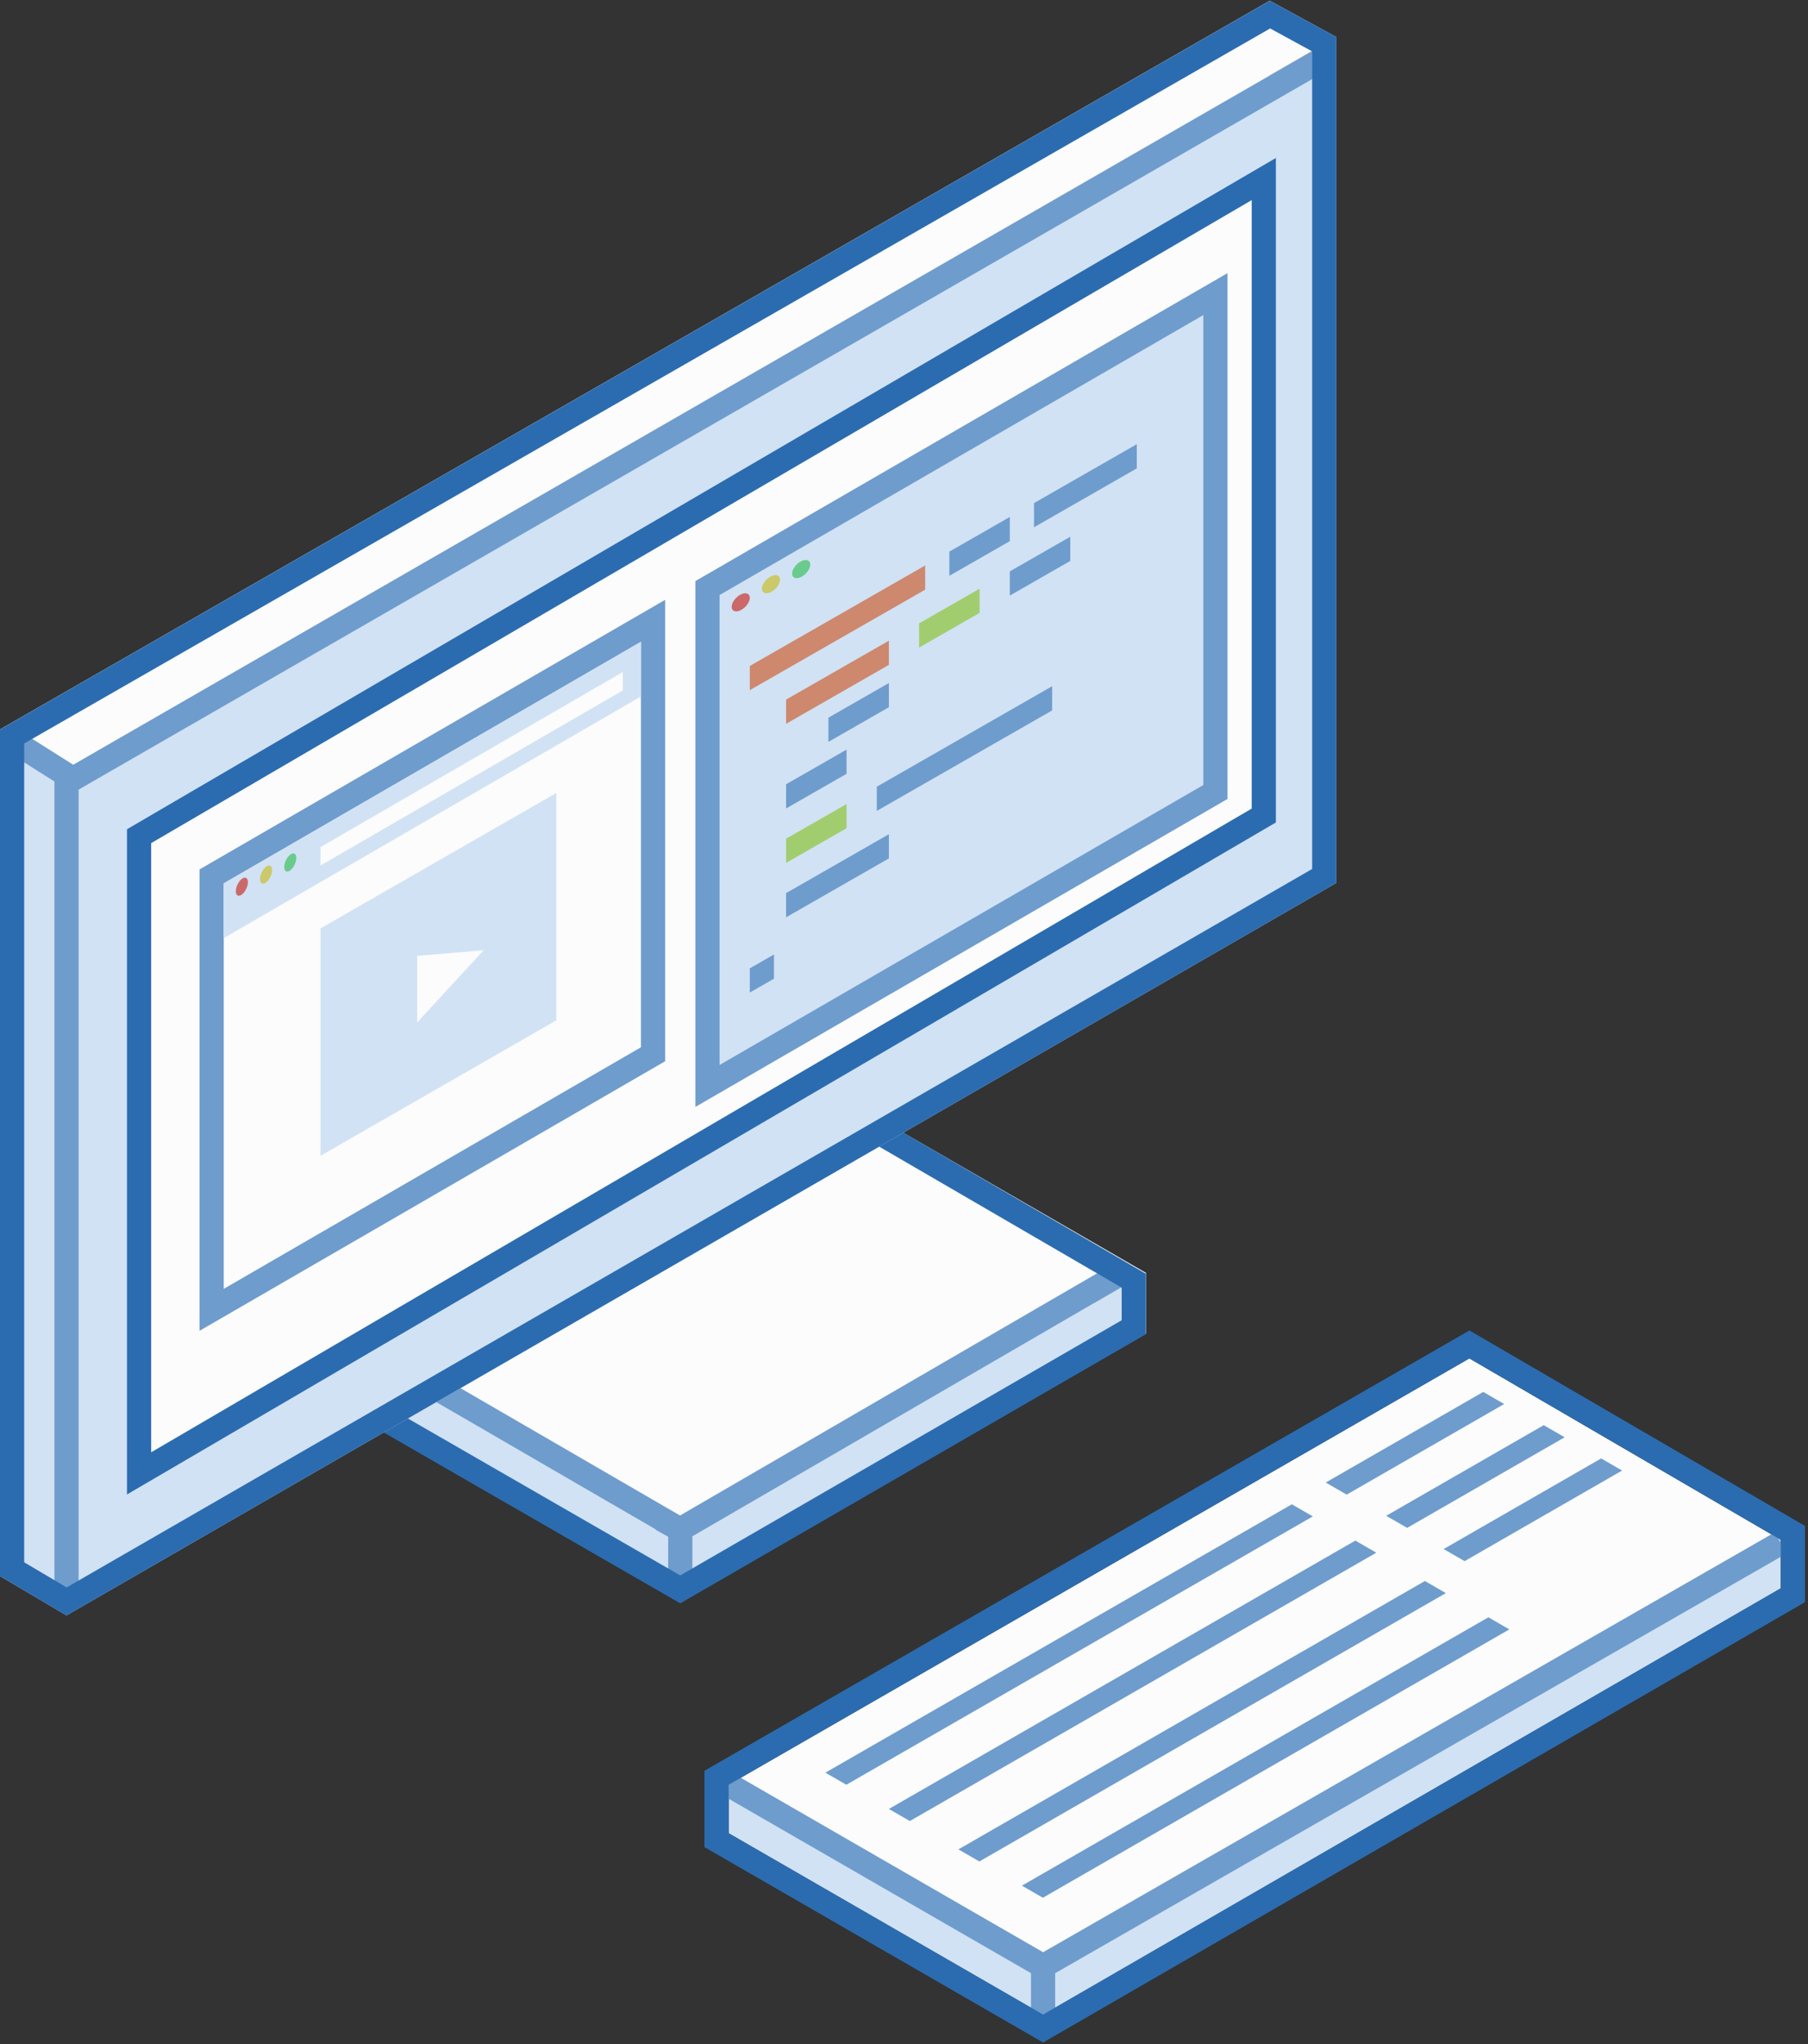 <svg xmlns="http://www.w3.org/2000/svg" width="299" height="338" viewBox="0 0 299 338">
  <rect x="0" y="0" width="299" height="338" fill="#333333" stroke="none"/>
  <g fill="none" fill-rule="evenodd">
    <g transform="translate(20 130.122)">
      <polygon fill="#D1E2F4" points="39 68.115 131 15 131 104 39 157.115" transform="rotate(60 85 86.057)"/>
      <polygon fill="#D1E2F4" points=".46 71.75 92.46 124.87 92.46 134.87 .46 81.75"/>
      <polygon fill="#D1E2F4" points="92.46 124.87 169.54 80.36 169.54 90.36 92.46 134.87"/>
      <polygon fill="#FCFCFC" points="39 58.115 131 5 131 94 39 147.115" transform="rotate(60 85 76.057)"/>
      <path stroke="#6E9CCD" stroke-width="4" d="M92.5,122.813 L92.459,122.79 L92.5,122.766 L92.5,122 L92.5,122.766 L92.459,122.79 L92.5,122.813 L92.5,122.766 L165.54,80.36 L92.5,122.766 L92.5,122.813 Z M92.5,122.813 L93.46,123.37 L92.5,122.813 L92.5,132.5 L92.5,122.813 Z M92.459,122.79 L4.46,71.75 L92.459,122.79 L91.46,123.37 L92.459,122.79 Z"/>
      <path stroke="#2B6CB0" stroke-width="4" d="M92.498,132.691 L167.5,89.346 L167.5,81.651 L77.497,29.312 L2.5,72.654 L2.5,80.844 L92.498,132.691 Z"/>
    </g>
    <polygon fill="#A2B7CD" points="0 120.622 210 .122 210 139.5 0 260.622"/>
    <polygon fill="#D1E2F4" points="11 127.122 221 6.122 221 146 11 267.122"/>
    <path fill="#FCFCFC" stroke="#2B6CB0" stroke-width="4" d="M23,138.269 L23,243.635 L209,134.853 L209,29.606 L23,138.269 Z"/>
    <polygon fill="#D1E2F4" points="0 120.622 11 127.122 11 267.122 0 260.622"/>
    <polygon fill="#FCFCFC" points="11 127.122 221 6.122 210 .122 0 120.622"/>
    <polyline stroke="#6E9CCD" stroke-width="4" points="1.5 122.122 11 128.122 11 265.622"/>
    <path stroke="#6E9CCD" stroke-width="4" d="M11.5,129.122 L219,9.622"/>
    <g transform="translate(37 106.122)">
      <path fill="#FCFCFC" stroke="#6E9CCD" stroke-width="4" d="M-2,38.793 L71,-3.469 L71,68.207 L-2,110.469 L-2,38.793 Z"/>
      <polygon fill="#D1E2F4" points="16 47.4 55 25 55 62.6 16 85"/>
      <polygon fill="#FCFCFC" points="43 51 32 62.934 32 51.934"/>
      <polygon fill="#D1E2F4" points="0 39.957 69 0 69 9.043 0 49"/>
      <path fill="#69CB8C" d="M11,37.799 C11.552,37.386 12,36.469 12,35.751 C12,35.034 11.552,34.787 11,35.201 C10.448,35.614 10,36.531 10,37.249 C10,37.966 10.448,38.213 11,37.799 Z"/>
      <path fill="#CBC969" d="M7,39.799 C7.552,39.386 8,38.469 8,37.751 C8,37.034 7.552,36.787 7,37.201 C6.448,37.614 6,38.531 6,39.249 C6,39.966 6.448,40.213 7,39.799 Z"/>
      <path fill="#CB6969" d="M3,41.799 C3.552,41.386 4,40.469 4,39.751 C4,39.034 3.552,38.787 3,39.201 C2.448,39.614 2,40.531 2,41.249 C2,41.966 2.448,42.213 3,41.799 Z"/>
      <polygon fill="#FCFCFC" points="16 33.955 66 5 66 8.045 16 37"/>
    </g>
    <g transform="translate(119 51.122)">
      <path fill="#D1E2F4" stroke="#6E9CCD" stroke-width="4" d="M-2,46.118 L82,-2.489 L82,79.84 L-2,128.447 L-2,46.118 Z"/>
      <path fill="#69CB8C" d="M13.5,44.278 C14.328,43.865 15,42.948 15,42.23 C15,41.512 14.328,41.266 13.5,41.679 C12.672,42.093 12,43.01 12,43.728 C12,44.445 12.672,44.692 13.5,44.278 Z"/>
      <path fill="#CBC969" d="M8.5,46.778 C9.328,46.365 10,45.448 10,44.73 C10,44.012 9.328,43.766 8.5,44.179 C7.672,44.593 7,45.51 7,46.228 C7,46.945 7.672,47.192 8.5,46.778 Z"/>
      <path fill="#CB6969" d="M3.5,49.778 C4.328,49.365 5,48.448 5,47.73 C5,47.012 4.328,46.766 3.5,47.179 C2.672,47.593 2,48.51 2,49.228 C2,49.945 2.672,50.192 3.5,49.778 Z"/>
      <g transform="translate(5 59)">
        <polygon fill="#CD886E" points="0 0 29 -16.617 29 -12.617 0 4"/>
        <polygon fill="#6E9CCD" points="21 19.967 50 3.349 50 7.349 21 23.967"/>
        <polygon fill="#6E9CCD" points="33 -18.909 43 -24.64 43 -20.64 33 -14.909"/>
        <polygon fill="#A1CD6E" points="28 -7.044 38 -12.774 38 -8.774 28 -3.044"/>
        <polygon fill="#6E9CCD" points="43 -15.64 53 -21.37 53 -17.37 43 -11.64"/>
        <polygon fill="#6E9CCD" points="13 8.551 23 2.821 23 6.821 13 12.551"/>
        <polygon fill="#6E9CCD" points="0 50 4 47.708 4 51.708 0 54"/>
        <polygon fill="#6E9CCD" points="6 19.562 16 13.832 16 17.832 6 23.562"/>
        <polygon fill="#A1CD6E" points="6 28.562 16 22.832 16 26.832 6 32.562"/>
        <polygon fill="#6E9CCD" points="47 -26.932 64 -36.673 64 -32.673 47 -22.932"/>
        <polygon fill="#6E9CCD" points="6 37.562 23 27.821 23 31.821 6 41.562"/>
        <polygon fill="#CD886E" points="6 5.562 23 -4.179 23 -.179 6 9.562"/>
      </g>
    </g>
    <path stroke="#2B6CB0" stroke-width="4" d="M210.025,2.413 L2,121.78 L2,259.48 L11.012,264.806 L219,144.845 L219,7.309 L210.025,2.413 Z"/>
    <g transform="translate(120.5 222.622)">
      <polygon fill="#D1E2F4" points="0 80.5 122.5 10 174 40 52 110.5"/>
      <polygon fill="#D1E2F4" points="0 72.5 52 102.5 174 32 174 40 52 110.5 0 80.5"/>
      <polygon fill="#FCFCFC" points="0 72.5 122.5 2 174 32 52 102.5"/>
      <polyline stroke="#6E9CCD" stroke-width="4" points="174 32.5 52 102.5 0 72.5"/>
      <path stroke="#6E9CCD" stroke-width="4" d="M52,102.5 L52,112.5"/>
      <path stroke="#2B6CB0" stroke-width="4" d="M176,30.85 L176,41.154 L52.001,112.809 L-2,81.655 L-2,71.343 L122.506,-0.311 L176,30.85 Z"/>
      <polygon fill="#6E9CCD" points="17.803 25.003 94.803 69.623 94.803 73.623 17.803 29.003" transform="rotate(-60 56.303 49.313)"/>
      <polygon fill="#6E9CCD" points="28.303 31.003 105.303 75.623 105.303 79.623 28.303 35.003" transform="rotate(-60 66.803 55.313)"/>
      <polygon fill="#6E9CCD" points="39.803 37.687 116.803 82.307 116.803 86.307 39.803 41.687" transform="rotate(-60 78.303 61.997)"/>
      <polygon fill="#6E9CCD" points="50.303 43.687 127.303 88.307 127.303 92.307 50.303 47.687" transform="rotate(-60 88.803 67.997)"/>
      <polygon fill="#6E9CCD" points="100.5 6.5 126.5 21.567 126.5 25.567 100.5 10.5" transform="rotate(-60 113.5 16.033)"/>
      <polygon fill="#6E9CCD" points="110.5 12 136.5 27.067 136.5 31.067 110.5 16" transform="rotate(-60 123.5 21.533)"/>
      <polygon fill="#6E9CCD" points="120 17.5 146 32.567 146 36.567 120 21.5" transform="rotate(-60 133 27.033)"/>
    </g>
  </g>
</svg>
